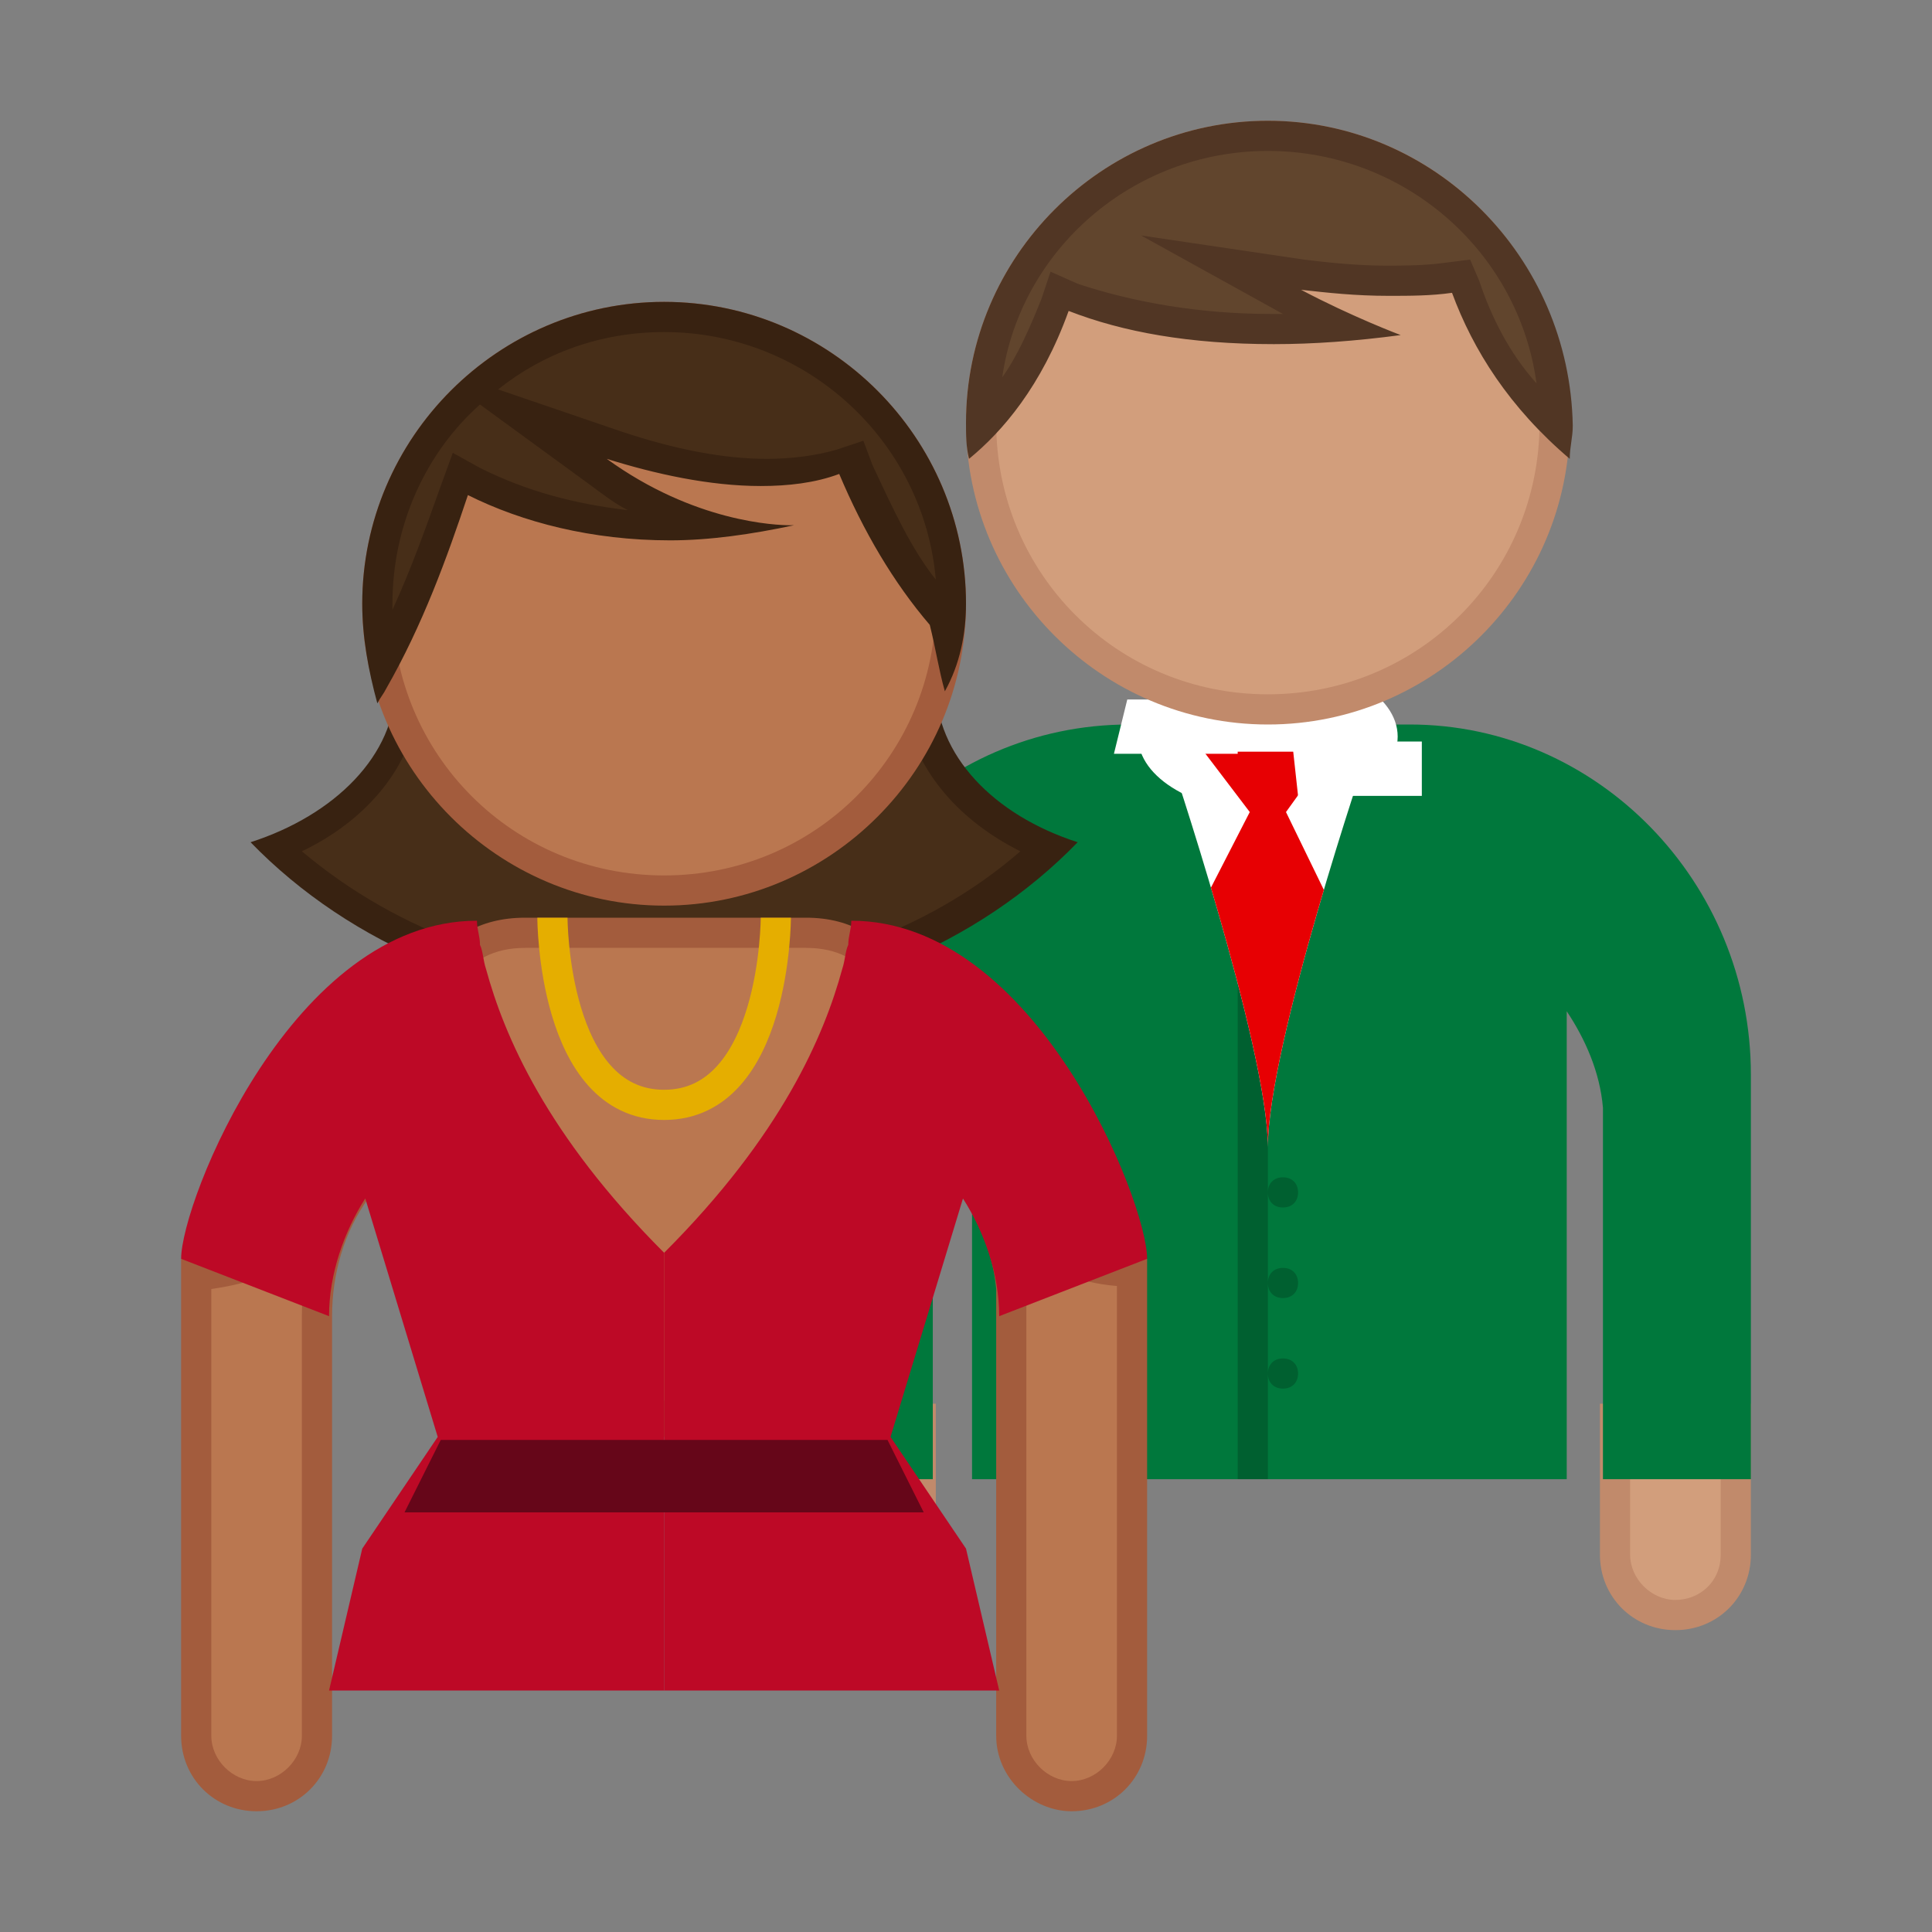 <?xml version="1.0"?>
<svg xmlns="http://www.w3.org/2000/svg" xmlns:xlink="http://www.w3.org/1999/xlink" width="64" height="64" viewBox="0 0 64 64" style="enable-background:new 0 0 64 64">
  <rect x="0" y="0" width="64" height="64" fill="#808080" stroke="none"/>
  <defs>
    <path id="0" d="m38.7 24.9c0 0 3.3 9.8 3.3 13.1 0-3.4 3.3-13.1 3.3-13.1h-6.6"/>
    <clipPath id="1">
      <use xlink:href="#0"/>
    </clipPath>
  </defs>
  <path d="m28.5 53.5c-1.1 0-2-.9-2-2v-4.5h4v4.5c0 1.1-.9 2-2 2" style="fill:#d29e7c"/>
  <path d="m30 47.5v4c0 .9-.7 1.5-1.5 1.5-.8 0-1.5-.7-1.5-1.5v-4h3m1-1h-5v5c0 1.4 1.1 2.5 2.5 2.5 1.4 0 2.5-1.1 2.5-2.5v-5z" style="fill:#c18a6b"/>
  <path d="m55.5 53.5c-1.1 0-2-.9-2-2v-4.5h4v4.5c0 1.1-.9 2-2 2" style="fill:#d29e7c"/>
  <path d="m57 47.5v4c0 .9-.7 1.5-1.5 1.5-.8 0-1.5-.7-1.5-1.5v-4h3m1-1h-5v5c0 1.4 1.1 2.5 2.5 2.5 1.4 0 2.5-1.1 2.5-2.5v-5z" style="fill:#c18a6b"/>
  <path d="m46.7 24h-9.3c-6.3 0-11.3 5.2-11.3 11.5v.8c0 .2-.1.4-.1.6v12.1h4.9v-6.7-4.8c0-1.5.5-2.8 1.3-3.9v15.4h19.7v-15.5c.6.9 1.1 2 1.2 3.2 0 .1 0 .1 0 .2v12.1h4.9v-11.4-.7-1.3c0-6.4-5.1-11.6-11.3-11.6" style="fill:#00783c"/>
  <ellipse cx="42" cy="24.4" rx="4.3" ry="2.5" style="fill:#fff"/>
  <path d="m41 30h1v19h-1z" style="opacity:.2"/>
  <path d="m42.5 39c-.3 0-.5.2-.5.5 0 .3.2.5.5.5.3 0 .5-.2.5-.5 0-.3-.2-.5-.5-.5" style="opacity:.2"/>
  <path d="m42.5 42c-.3 0-.5.2-.5.5 0 .3.2.5.5.5.3 0 .5-.2.5-.5 0-.3-.2-.5-.5-.5" style="opacity:.2"/>
  <path d="m42.5 45c-.3 0-.5.2-.5.5 0 .3.2.5.5.5.3 0 .5-.2.5-.5 0-.3-.2-.5-.5-.5" style="opacity:.2"/>
  <path d="m38.7 24.9c0 0 3.3 9.8 3.3 13.1 0-3.4 3.3-13.1 3.3-13.1h-6.6" style="clip-path:url(#1);fill:#fff"/>
  <path d="m39.5 24.4l1.9 2.5-1.9 3.7 2.5 7.4 2.4-7.4-1.8-3.7 1.8-2.5z" style="clip-path:url(#1);fill:#e70003"/>
  <g style="fill:#fff">
    <path d="m42.803 24.564h4.297v1.8h-4.1z"/>
    <path d="m37.343 23.171h3.657v1.8h-4.1z"/>
  </g>
  <path d="m42 23.5c-5.2 0-9.5-4.3-9.5-9.5s4.3-9.5 9.5-9.5 9.5 4.3 9.5 9.5-4.3 9.5-9.5 9.5" style="fill:#d29e7c"/>
  <path d="m42 5c5 0 9 4 9 9s-4 9-9 9-9-4-9-9 4-9 9-9m0-1c-5.5 0-10 4.5-10 10 0 5.5 4.5 10 10 10s10-4.5 10-10c0-5.5-4.5-10-10-10z" style="fill:#c18a6b"/>
  <path d="m32.5 14c0-5.2 4.3-9.5 9.5-9.5s9.5 4.3 9.5 9.5c0 0 0 0 0 0-1.4-1.3-2.4-2.8-3-4.6l-.1-.4h-.4c-.7.1-1.4.1-2 .1-1 0-1.9-.1-2.8-.2l-2.7-.4 2.4 1.3c.6.3 1.1.6 1.6.8-.8.1-1.5.1-2.3.1-2.5 0-4.7-.4-6.6-1.1l-.5-.2-.2.5c-.6 1.7-1.4 3-2.4 4 0 .2 0 .1 0 .1" style="fill:#61452d"/>
  <path d="m42 5c4.5 0 8.3 3.3 8.9 7.7-.9-1-1.5-2.2-1.9-3.4l-.3-.7-.8.1c-.7.1-1.4.1-2 .1-.9 0-1.9-.1-2.7-.2l-5.4-.8 4.7 2.6c-.1 0-.2 0-.4 0-2.4 0-4.6-.4-6.4-1l-.9-.4-.3.9c-.4 1-.8 1.9-1.3 2.6.6-4.2 4.3-7.5 8.8-7.5m0-1c-5.5 0-10 4.5-10 10 0 .4 0 .8.1 1.2 1.1-.9 2.4-2.4 3.3-4.9 1.8.7 4 1.1 6.8 1.1 1.3 0 2.7-.1 4.2-.3 0 0-1.6-.6-3.3-1.5.9.1 1.8.2 2.9.2.7 0 1.4 0 2.1-.1.7 1.9 1.9 3.8 3.9 5.5 0-.4.1-.7.1-1.1-.1-5.6-4.6-10.1-10.1-10.1z" style="fill:#513624"/>
  <path d="m22 32.9c-4.9 0-9.5-1.7-12.8-4.8 2.5-1 4.1-2.8 4.3-4.9h16.9c.2 2.1 1.9 3.9 4.3 4.9-3.2 3-7.8 4.8-12.7 4.8" style="fill:#472e18"/>
  <path d="m30 23.7c.4 1.9 1.8 3.5 3.8 4.5-3.1 2.7-7.4 4.2-11.9 4.2-4.5 0-8.7-1.5-11.9-4.2 2.1-1 3.5-2.7 3.8-4.5h16.2m1-1h-17.9c0 0 0 0 0 0 0 2.3-2 4.3-4.8 5.2 3.3 3.4 8.2 5.5 13.7 5.5s10.4-2.1 13.7-5.5c-2.8-.9-4.7-2.9-4.7-5.2z" style="fill:#382211"/>
  <path d="m35.5 59.5c-1.1 0-2-.9-2-2v-14.7c-.2-1.3-.6-2.4-1.2-3.3l-.3-.5-10 8-9.9-8-.3.4c-.8 1.2-1.3 2.6-1.3 4.2v13.9c0 1.1-.9 2-2 2-1.1 0-2-.9-2-2v-15.3c4.4-.2 5.6-3.6 6.6-6.6.9-2.5 1.7-4.7 4.2-4.7h9.3c2.6 0 3.3 2.2 4.2 4.7 1.1 3 2.2 6.3 6.6 6.6v15.3c.1 1.1-.8 2-1.9 2" style="fill:#ba7750"/>
  <path d="m26.7 31.4c2.1 0 2.8 1.6 3.8 4.4.3.9.7 1.9 1.2 2.9l-.4.3-9.3 7.4-9.2-7.4-.4-.3c.5-.9.8-1.9 1.2-2.9 1-2.8 1.7-4.4 3.8-4.4h9.3m-16.4 10c-.2.7-.3 1.4-.3 2.2v13.9c0 .8-.7 1.5-1.5 1.5-.8 0-1.5-.7-1.5-1.5v-14.8c1.4-.2 2.4-.6 3.3-1.3m23.5 0c.8.6 1.9 1.1 3.2 1.2v14.9c0 .8-.7 1.5-1.5 1.5-.8 0-1.5-.7-1.5-1.5v-14.5-.3-.1-.1c-.1-.3-.1-.7-.2-1.1m-7.1-11h-9.3c-6.3 0-3.1 11.3-11.4 11.3v15.8c0 1.4 1.1 2.5 2.5 2.5 1.4 0 2.5-1.1 2.5-2.5v-13.9c0-1.4.4-2.8 1.2-3.9l9.8 7.9 9.9-7.9c.6.9 1 1.9 1.1 3v.3 14.5c0 1.4 1.2 2.5 2.5 2.5 1.4 0 2.5-1.1 2.5-2.5v-15.8c-8.2 0-5.1-11.3-11.3-11.3z" style="fill:#a35c3d"/>
  <g style="fill:#bd0926">
    <path d="m33.1 56h-11.1v-14.5c3.9-3.9 5.3-7.2 5.9-9.4.1-.3.1-.6.2-.8 0-.3.1-.5.1-.8 6.1 0 9.8 9.3 9.8 11.2l-4.9 1.9c0-1.4-.5-2.8-1.2-3.9l-2.4 7.9 2.5 3.7 1.1 4.7"/>
    <path d="m10.9 56h11.1v-14.5c-3.9-3.9-5.3-7.2-5.9-9.4-.1-.3-.1-.6-.2-.8 0-.3-.1-.5-.1-.8-6.1 0-9.8 9.3-9.8 11.2l4.9 1.9c0-1.4.5-2.8 1.2-3.9l2.4 7.9-2.5 3.7-1.1 4.7"/>
  </g>
  <path d="m22 29.5c-5.2 0-9.5-4.3-9.5-9.5s4.3-9.5 9.5-9.5 9.5 4.3 9.5 9.5-4.3 9.5-9.5 9.5" style="fill:#ba7750"/>
  <path d="m22 11c5 0 9 4 9 9s-4 9-9 9-9-4-9-9 4-9 9-9m0-1c-5.5 0-10 4.5-10 10 0 5.5 4.5 10 10 10s10-4.5 10-10c0-5.5-4.5-10-10-10z" style="fill:#a35c3d"/>
  <path d="m12.7 21.9c-.1-.6-.2-1.3-.2-1.9 0-5.2 4.3-9.5 9.5-9.5s9.5 4.3 9.5 9.5c0 .2 0 .4 0 .7v-.1l-.1-.1c-1.1-1.2-2.1-2.8-2.9-4.8l-.2-.4-.4.1c-.7.2-1.6.3-2.5.3-1.5 0-3.2-.3-5-.9l-3-1 2.6 1.9c1.2.9 2.3 1.4 3.3 1.7-.3 0-.7 0-1 0-2.3 0-4.5-.5-6.5-1.5l-.5-.2-.2.5c-.7 2.1-1.5 4-2.4 5.7" style="fill:#472e18"/>
  <path d="m22 11c4.7 0 8.6 3.6 9 8.2-.8-1-1.4-2.3-2.1-3.8l-.3-.8-.9.3c-.7.2-1.5.3-2.3.3-1.4 0-3-.3-4.8-.9l-4.1-1.4c1.5-1.2 3.4-1.9 5.5-1.9m-6.1 2.4l3.7 2.7c.4.3.8.6 1.2.8-1.7-.2-3.3-.6-4.9-1.4l-.9-.5-.4 1.1c-.5 1.4-1 2.8-1.6 4.1 0-.1 0-.1 0-.2 0-2.6 1.1-5 2.9-6.6m6.1-3.4c-5.5 0-10 4.5-10 10 0 1.1.2 2.2.5 3.3.1-.2.2-.3.3-.5 1.2-2.1 2-4.3 2.7-6.4 1.8.9 4.1 1.5 6.7 1.5 1.3 0 2.7-.2 4.1-.5 0 0 0 0-.1 0-.5 0-3.2-.1-6.1-2.2 1.6.5 3.4.9 5.1.9.9 0 1.8-.1 2.6-.4.8 1.9 1.8 3.6 3 5 .2.8.3 1.5.5 2.2.5-.9.7-1.9.7-2.9 0-5.5-4.5-10-10-10z" style="fill:#382211"/>
  <path d="m18.3 30.4c0 0 0 6.2 3.7 6.2 3.7 0 3.7-6.2 3.7-6.2" style="fill:none;stroke-miterlimit:10;stroke:#e5ae00"/>
  <path d="m30.6 50.1h-17.2l1.2-2.4h14.8z" style="fill:#660619"/>
</svg>
